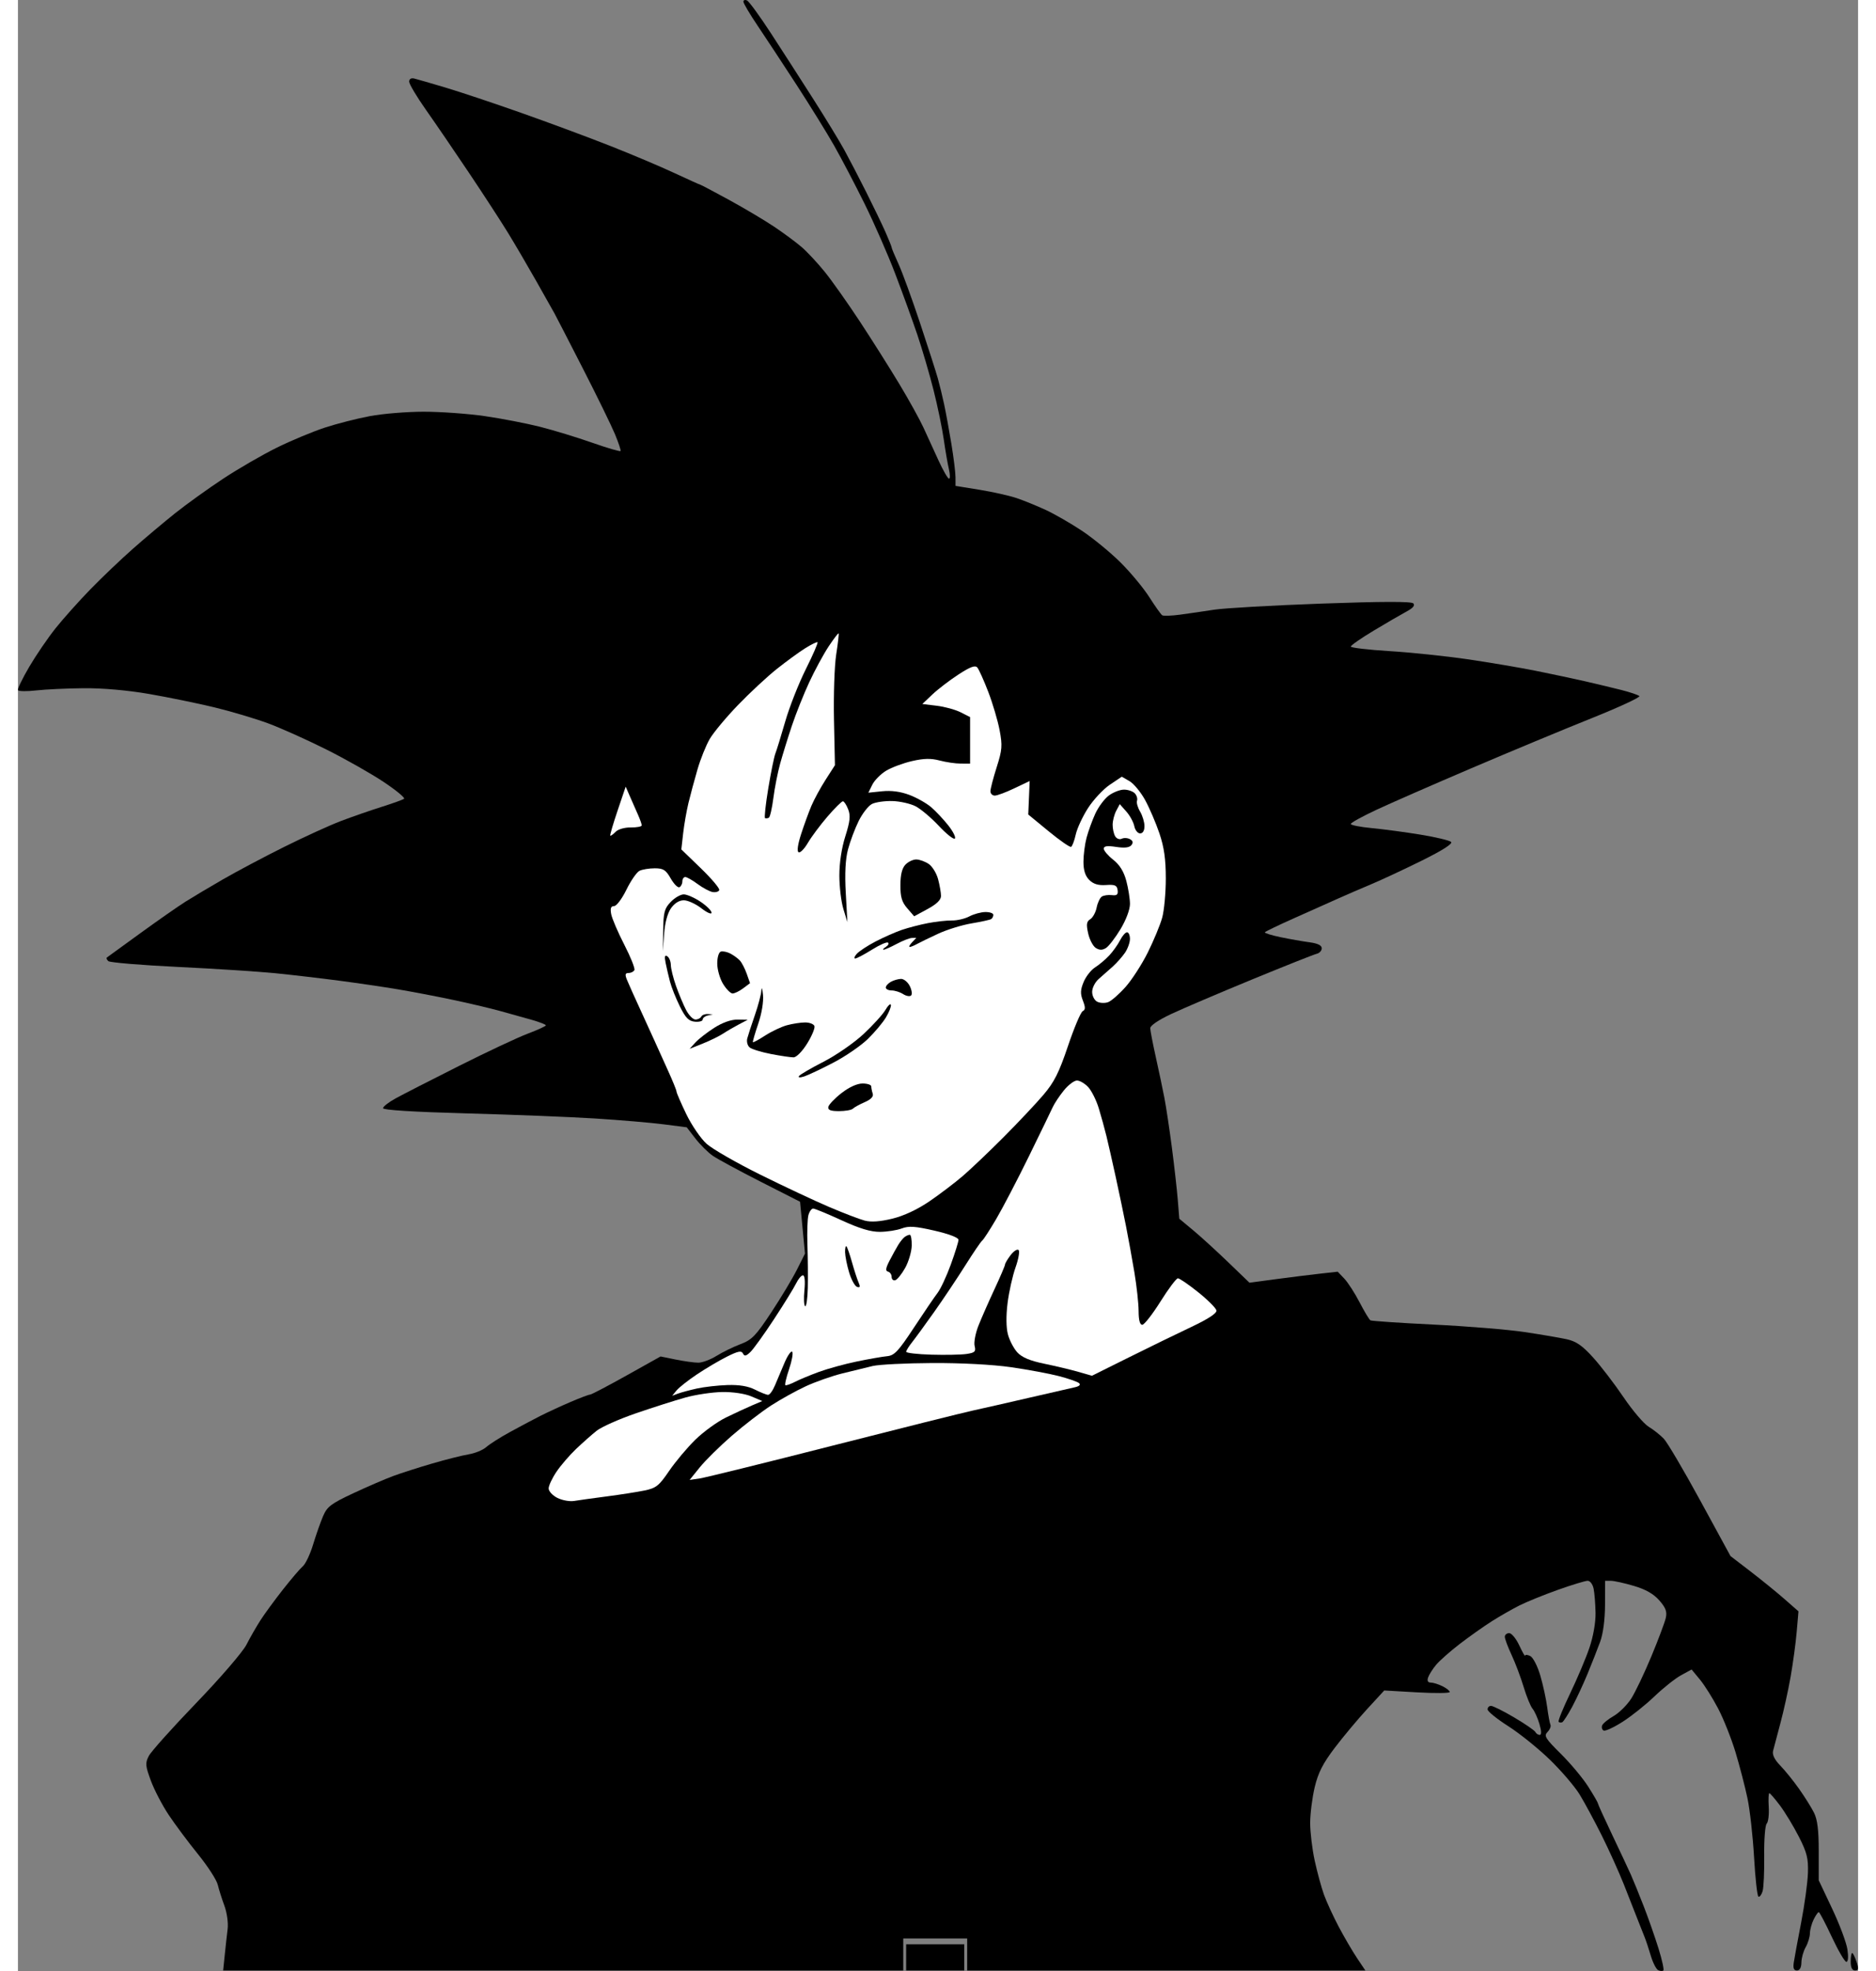 <svg width="650" height="682.5" xmlns="http://www.w3.org/2000/svg" id="svg" style="background: rgb(255, 255, 255);" preserveAspectRatio="xMidYMid meet" buffered-rendering="static" xmlns:xlink="http://www.w3.org/1999/xlink" viewBox="9.39 4.42 633.14 677.76"><rect x="9.39" y="4.42" width="633.14" height="677.76" fill="#808080" stroke="none"/><g><path d="M 260.25 4.574 C 259.562 4.258 259 4.45 259 5 C 259 5.55 261.201 9.262 263.891 13.25 C 266.582 17.238 272.584 26.35 277.231 33.5 C 281.877 40.65 287.725 50.1 290.225 54.5 C 292.726 58.9 297.442 67.9 300.705 74.5 C 303.968 81.1 308.7 91.9 311.221 98.5 C 313.742 105.1 317.172 114.55 318.844 119.5 C 320.515 124.45 323.021 133 324.413 138.5 C 325.804 144 327.391 151.65 327.939 155.5 C 328.487 159.35 329.288 163.973 329.718 165.773 C 330.148 167.573 330.163 169.036 329.75 169.023 C 329.337 169.01 327.71 166.188 326.132 162.75 C 324.555 159.312 322.236 154.25 320.978 151.5 C 319.721 148.75 315.984 142 312.674 136.5 C 309.365 131 303.251 121.325 299.089 115 C 294.926 108.675 289.491 100.99 287.01 97.922 C 284.53 94.854 280.925 90.991 279 89.338 C 277.075 87.684 272.8 84.527 269.5 82.32 C 266.2 80.114 259.225 75.976 254 73.125 C 248.775 70.274 244.387 67.955 244.25 67.971 C 244.113 67.987 240.062 66.163 235.25 63.918 C 230.438 61.673 220.425 57.445 213 54.522 C 205.575 51.599 191.85 46.509 182.5 43.212 C 173.15 39.914 161.45 36.009 156.5 34.533 C 151.55 33.057 146.713 31.658 145.75 31.425 C 144.672 31.163 144 31.576 144 32.5 C 144 33.325 146.618 37.712 149.818 42.25 C 153.019 46.788 159.708 56.575 164.684 64 C 169.66 71.425 175.661 80.65 178.019 84.5 C 180.378 88.35 184.729 95.775 187.689 101 C 190.648 106.225 193.504 111.287 194.035 112.25 C 194.566 113.213 198.972 121.763 203.827 131.25 C 208.681 140.738 213.631 150.863 214.827 153.75 C 216.022 156.637 216.887 159.226 216.75 159.501 C 216.613 159.777 212.225 158.5 207 156.663 C 201.775 154.826 193.675 152.355 189 151.173 C 184.325 149.99 175.775 148.34 170 147.506 C 164.225 146.672 154.775 145.992 149 145.995 C 143.225 145.998 134.9 146.677 130.5 147.505 C 126.1 148.332 119.125 150.112 115 151.46 C 110.875 152.809 103.45 155.904 98.5 158.338 C 93.55 160.773 85.225 165.586 80 169.033 C 74.775 172.481 67.35 177.814 63.5 180.885 C 59.65 183.956 53.125 189.441 49 193.074 C 44.875 196.707 38.257 203.015 34.293 207.09 C 30.33 211.166 24.93 217.206 22.293 220.513 C 19.657 223.821 15.587 229.783 13.25 233.763 C 10.912 237.744 9.186 241.338 9.414 241.75 C 9.641 242.162 12.454 242.2 15.664 241.834 C 18.874 241.468 26.225 241.126 32 241.074 C 38.51 241.015 47.06 241.766 54.5 243.05 C 61.1 244.188 71.225 246.263 77 247.661 C 82.775 249.059 91.1 251.537 95.5 253.169 C 99.9 254.8 108.9 258.837 115.5 262.14 C 122.1 265.444 130.986 270.476 135.247 273.323 C 139.508 276.17 142.658 278.765 142.247 279.089 C 141.836 279.413 138.35 280.67 134.5 281.882 C 130.65 283.094 124.35 285.284 120.5 286.749 C 116.65 288.213 107.875 292.213 101 295.637 C 94.125 299.061 84.675 304.067 80 306.761 C 75.325 309.455 69.475 312.937 67 314.498 C 64.525 316.059 57.55 320.928 51.5 325.317 C 45.45 329.707 40.275 333.463 40 333.666 C 39.725 333.868 39.95 334.433 40.5 334.921 C 41.05 335.41 51.85 336.308 64.5 336.919 C 77.15 337.529 92.225 338.503 98 339.084 C 103.775 339.665 113.675 340.822 120 341.654 C 126.325 342.486 135.325 343.809 140 344.594 C 144.675 345.379 153 346.965 158.5 348.12 C 164 349.274 171.425 351.015 175 351.988 C 178.575 352.961 183.642 354.374 186.26 355.128 C 188.878 355.883 191.03 356.725 191.043 357 C 191.056 357.275 188.239 358.566 184.783 359.87 C 181.328 361.173 170.625 366.197 161 371.033 C 151.375 375.869 141.591 380.877 139.258 382.163 C 136.925 383.448 135.012 384.95 135.006 385.5 C 134.999 386.126 145.751 386.791 163.748 387.278 C 179.561 387.705 199.475 388.495 208 389.032 C 216.525 389.569 227.1 390.469 231.5 391.033 L 239.5 392.057 L 242.5 395.934 C 244.15 398.066 246.85 400.74 248.5 401.876 C 250.15 403.012 257.575 407.028 265 410.801 L 278.5 417.661 L 279.345 426.58 L 280.189 435.5 L 277.431 441 C 275.914 444.025 271.934 450.648 268.586 455.718 C 263.27 463.77 261.93 465.151 258 466.632 C 255.525 467.564 251.812 469.378 249.75 470.663 C 247.688 471.949 244.875 473 243.5 473 C 242.125 473 238.637 472.519 235.75 471.932 L 230.5 470.864 L 218.75 477.432 C 212.287 481.044 206.662 483.989 206.25 483.975 C 205.838 483.961 202.8 485.106 199.5 486.519 C 196.2 487.933 191.475 490.116 189 491.371 C 186.525 492.626 181.8 495.137 178.5 496.951 C 175.2 498.765 171.6 501.057 170.5 502.044 C 169.4 503.031 166.7 504.139 164.5 504.508 C 162.3 504.876 156.675 506.292 152 507.655 C 147.325 509.017 141.25 510.962 138.5 511.976 C 135.75 512.991 129.562 515.661 124.75 517.91 C 117.134 521.47 115.791 522.486 114.386 525.75 C 113.499 527.812 111.957 532.2 110.959 535.5 C 109.962 538.8 108.368 542.175 107.417 543 C 106.467 543.825 103.388 547.425 100.577 551 C 97.765 554.575 94.302 559.3 92.882 561.5 C 91.461 563.7 89.264 567.525 88 570 C 86.735 572.475 78.977 581.475 70.758 590 C 62.539 598.525 55.181 606.737 54.407 608.25 C 53.151 610.704 53.229 611.618 55.129 616.75 C 56.3 619.913 59.058 625.2 61.258 628.5 C 63.458 631.8 67.992 637.875 71.335 642 C 74.677 646.125 77.738 650.85 78.137 652.5 C 78.536 654.15 79.569 657.413 80.432 659.75 C 81.309 662.129 81.796 665.651 81.538 667.75 C 81.283 669.812 80.833 673.862 80.538 676.75 L 80 682 L 197 682 L 314 682 L 314 676.5 L 314 671 L 325 671 L 336 671 L 336 676.5 L 336 682 L 404.5 682 L 473 682 L 470.15 677.75 C 468.582 675.413 465.751 670.575 463.859 667 C 461.967 663.425 459.684 658.475 458.787 656 C 457.889 653.525 456.445 648.237 455.578 644.25 C 454.71 640.263 454.007 634.413 454.015 631.25 C 454.023 628.087 454.723 622.575 455.57 619 C 456.744 614.045 458.373 610.836 462.424 605.5 C 465.346 601.65 470.384 595.624 473.619 592.109 L 479.5 585.718 L 490.75 586.359 C 496.938 586.712 502.013 586.663 502.029 586.25 C 502.045 585.837 500.92 584.938 499.529 584.25 C 498.138 583.562 496.325 583 495.5 583 C 494.513 583 494.202 582.402 494.591 581.25 C 494.917 580.288 496.154 578.332 497.341 576.904 C 498.529 575.476 502.2 572.235 505.5 569.701 C 508.8 567.167 513.75 563.668 516.5 561.925 C 519.25 560.181 523.525 557.736 526 556.491 C 528.475 555.246 534.438 552.826 539.25 551.113 C 544.062 549.401 548.675 548 549.5 548 C 550.337 548 551.242 549.216 551.548 550.75 C 551.85 552.263 552.145 555.975 552.204 559 C 552.268 562.294 551.428 567.107 550.111 571 C 548.901 574.575 545.906 581.663 543.456 586.75 C 541.005 591.837 539.225 596.225 539.5 596.5 C 539.775 596.775 540.337 596.837 540.75 596.637 C 541.163 596.438 542.686 594.075 544.135 591.387 C 545.584 588.699 547.976 583.575 549.45 580 C 550.924 576.425 552.873 571.475 553.782 569 C 554.806 566.212 555.447 561.361 555.467 556.25 L 555.5 548 L 557.5 548.009 C 558.6 548.014 562.155 548.801 565.401 549.759 C 569.466 550.958 572.188 552.511 574.151 554.75 C 576.36 557.27 576.862 558.617 576.383 560.75 C 576.044 562.263 573.804 568.225 571.404 574 C 569.005 579.775 565.891 586.3 564.485 588.5 C 563.078 590.7 560.357 593.4 558.437 594.5 C 556.518 595.6 554.734 597.062 554.474 597.75 C 554.213 598.438 554.45 599.225 555 599.5 C 555.55 599.775 558.475 598.425 561.5 596.5 C 564.525 594.575 569.464 590.638 572.476 587.75 C 575.487 584.862 579.594 581.6 581.602 580.5 L 585.254 578.5 L 588.145 582 C 589.735 583.925 592.56 588.425 594.424 592 C 596.288 595.575 598.967 602.325 600.379 607 C 601.79 611.675 603.632 618.763 604.472 622.75 C 605.313 626.737 606.337 635.896 606.75 643.102 C 607.163 650.308 607.837 656.383 608.25 656.602 C 608.663 656.821 609.306 655.987 609.68 654.75 C 610.055 653.513 610.304 648 610.236 642.5 C 610.167 637 610.555 632.05 611.099 631.5 C 611.643 630.95 611.955 628.363 611.794 625.751 C 611.632 623.138 611.725 621.015 612 621.031 C 612.275 621.048 613.927 622.96 615.67 625.281 C 617.414 627.601 620.334 632.425 622.16 636 C 624.955 641.473 625.448 643.448 625.282 648.5 C 625.174 651.8 624.126 659.45 622.953 665.5 C 621.78 671.55 620.635 677.737 620.41 679.25 C 620.118 681.21 620.431 682 621.5 682 C 622.461 682 623.013 681.012 623.035 679.25 C 623.055 677.737 623.714 675.375 624.5 674 C 625.286 672.625 625.945 670.487 625.965 669.25 C 625.984 668.013 626.562 665.862 627.25 664.471 C 627.938 663.08 628.725 661.937 629 661.93 C 629.275 661.923 631.3 665.767 633.5 670.472 C 635.7 675.177 637.95 679.027 638.5 679.027 C 639.109 679.027 639.252 677.361 638.866 674.763 C 638.517 672.418 636.155 666.112 633.616 660.75 L 629 651 L 629 641 C 629 633.755 628.551 630.105 627.371 627.75 C 626.474 625.962 624.148 622.25 622.2 619.5 C 620.253 616.75 617.341 613.15 615.729 611.5 C 613.809 609.535 612.966 607.81 613.284 606.5 C 613.55 605.4 614.683 601.125 615.799 597 C 616.916 592.875 618.503 585.675 619.325 581 C 620.147 576.325 621.091 569.35 621.422 565.5 L 622.025 558.5 L 617.262 554.321 C 614.643 552.023 609.382 547.748 605.571 544.821 L 598.643 539.5 L 588.282 520.5 C 582.583 510.05 576.926 500.453 575.71 499.174 C 574.495 497.895 572.15 496.037 570.5 495.046 C 568.85 494.055 564.949 489.476 561.831 484.872 C 558.713 480.267 553.988 474.106 551.331 471.18 C 547.615 467.087 545.519 465.645 542.25 464.93 C 539.913 464.418 533.388 463.308 527.75 462.463 C 522.112 461.618 508.05 460.466 496.5 459.903 C 484.95 459.339 475.163 458.681 474.75 458.439 C 474.337 458.198 472.659 455.413 471.02 452.25 C 469.381 449.087 467.018 445.424 465.77 444.109 L 463.5 441.718 L 457.5 442.379 C 454.2 442.743 447.365 443.594 442.311 444.27 L 433.122 445.5 L 425.811 438.46 C 421.79 434.589 416.359 429.639 413.742 427.46 L 408.984 423.5 L 408.459 417 C 408.17 413.425 407.257 405.325 406.431 399 C 405.604 392.675 404.451 385.025 403.868 382 C 403.286 378.975 401.958 372.675 400.919 368 C 399.879 363.325 399.009 358.825 398.986 358 C 398.96 357.098 401.846 355.139 406.222 353.088 C 410.225 351.211 422.725 345.88 434 341.241 C 445.275 336.602 455.288 332.625 456.25 332.403 C 457.212 332.181 458 331.325 458 330.5 C 458 329.491 456.61 328.815 453.75 328.435 C 451.413 328.125 446.94 327.337 443.811 326.685 C 440.682 326.033 438.258 325.275 438.424 325 C 438.59 324.725 443.176 322.521 448.613 320.102 C 454.051 317.684 460.75 314.692 463.5 313.454 C 466.25 312.216 471.425 309.98 475 308.484 C 478.575 306.989 486.45 303.315 492.5 300.32 C 499.574 296.817 503.143 294.537 502.5 293.93 C 501.95 293.411 497.225 292.284 492 291.427 C 486.775 290.57 479.234 289.56 475.242 289.184 C 471.251 288.808 467.988 288.163 467.992 287.75 C 467.997 287.337 471.938 285.161 476.75 282.912 C 481.562 280.664 496.3 274.215 509.5 268.58 C 522.7 262.945 541.276 255.222 550.781 251.418 C 560.286 247.613 567.711 244.173 567.281 243.774 C 566.851 243.375 564.025 242.424 561 241.661 C 557.975 240.898 552.35 239.552 548.5 238.67 C 544.65 237.787 537 236.164 531.5 235.063 C 526 233.962 515.425 232.175 508 231.093 C 500.575 230.01 488.535 228.759 481.244 228.312 C 473.953 227.865 467.991 227.162 467.994 226.75 C 467.997 226.338 471.56 223.863 475.911 221.25 C 480.262 218.637 485.325 215.695 487.161 214.712 C 489.408 213.508 490.173 212.59 489.5 211.902 C 488.82 211.207 478.754 211.231 458 211.976 C 441.225 212.578 424.575 213.523 421 214.075 C 417.425 214.628 412.114 215.399 409.198 215.79 C 406.282 216.18 403.543 216.275 403.112 216 C 402.681 215.725 400.679 212.912 398.664 209.75 C 396.649 206.588 392.157 201.188 388.682 197.75 C 385.207 194.312 379.244 189.431 375.432 186.901 C 371.619 184.372 366.025 181.158 363 179.759 C 359.975 178.36 355.475 176.531 353 175.694 C 350.525 174.858 344.786 173.572 340.246 172.837 L 331.991 171.5 L 331.978 168.5 C 331.971 166.85 331.332 161.675 330.557 157 C 329.783 152.325 328.669 146.25 328.081 143.5 C 327.494 140.75 326.509 136.7 325.892 134.5 C 325.275 132.3 322.525 123.75 319.782 115.5 C 317.039 107.25 313.716 98.138 312.397 95.25 C 311.079 92.362 310 89.775 310 89.5 C 310 89.225 309.055 86.862 307.9 84.25 C 306.744 81.638 303.763 75.45 301.275 70.5 C 298.786 65.55 295.394 59.025 293.736 56 C 292.078 52.975 287.275 45.1 283.063 38.5 C 278.851 31.9 272.276 21.696 268.452 15.824 C 264.628 9.952 260.938 4.89 260.25 4.574 Z " class="odd" fill="#000000"></path><path d="M 291.761 222.219 C 291.904 222.374 291.531 225.65 290.931 229.5 C 290.331 233.35 289.989 243.485 290.17 252.023 L 290.5 267.545 L 287.305 272.523 C 285.547 275.26 283.345 279.3 282.411 281.5 C 281.477 283.7 279.878 288.087 278.856 291.25 C 277.698 294.838 277.376 297.188 278 297.5 C 278.55 297.775 279.986 296.312 281.192 294.25 C 282.397 292.188 285.435 288.117 287.942 285.205 C 290.449 282.293 292.837 279.931 293.25 279.955 C 293.663 279.98 294.479 281.238 295.065 282.75 C 295.908 284.925 295.699 286.859 294.069 292 C 292.795 296.019 292.013 301.172 292.019 305.5 C 292.025 309.35 292.65 314.525 293.406 317 L 294.782 321.5 L 294.227 311.5 C 293.851 304.733 294.099 299.883 294.994 296.5 C 295.721 293.75 297.37 289.363 298.658 286.75 C 299.946 284.137 302.012 281.493 303.25 280.873 C 304.488 280.253 307.637 279.803 310.25 279.873 C 312.863 279.943 316.462 280.753 318.25 281.673 C 320.038 282.593 323.64 285.63 326.255 288.423 C 328.87 291.215 331.345 293.174 331.755 292.775 C 332.165 292.376 331.158 290.351 329.517 288.275 C 327.876 286.199 325.226 283.375 323.627 282 C 322.028 280.625 318.645 278.717 316.11 277.761 C 313.064 276.612 309.888 276.188 306.75 276.511 L 302 277 L 303.359 274.25 C 304.106 272.738 306.244 270.578 308.109 269.45 C 309.974 268.323 313.975 266.831 317 266.135 C 321.066 265.199 323.543 265.146 326.5 265.929 C 328.7 266.512 331.962 266.991 333.75 266.994 L 337 267 L 337 259 L 337 251 L 333.75 249.354 C 331.962 248.448 328.266 247.435 325.535 247.104 L 320.571 246.5 L 324.035 243.217 C 325.941 241.411 329.975 238.326 333 236.36 C 337.111 233.69 338.753 233.087 339.5 233.975 C 340.05 234.629 341.741 238.389 343.257 242.332 C 344.774 246.274 346.527 252.2 347.154 255.5 C 348.165 260.824 348.051 262.26 346.146 268.25 C 344.966 271.962 344 275.675 344 276.5 C 344 277.325 344.675 278 345.5 278 C 346.325 278 349.363 276.869 352.25 275.486 C 355.137 274.104 357.5 272.981 357.5 272.991 C 357.5 273.001 357.39 275.595 357.257 278.755 L 357.013 284.5 L 364.007 290.25 C 367.853 293.413 371.337 295.831 371.75 295.624 C 372.163 295.418 372.886 293.505 373.358 291.374 C 373.83 289.243 375.742 285.137 377.608 282.25 C 379.474 279.363 382.846 275.762 385.103 274.25 L 389.206 271.5 L 391.853 273.031 C 393.309 273.873 395.727 276.798 397.226 279.531 C 398.726 282.264 400.94 287.425 402.148 291 C 403.765 295.787 404.343 299.871 404.342 306.5 C 404.342 311.45 403.779 317.525 403.093 320 C 402.406 322.475 400.191 327.827 398.172 331.894 C 396.152 335.96 392.7 341.313 390.5 343.789 C 388.3 346.265 385.6 348.622 384.5 349.027 C 383.4 349.432 381.712 349.367 380.75 348.882 C 379.785 348.396 379 346.878 379 345.5 C 379 344.125 380.012 342.129 381.25 341.064 C 382.488 339.999 384.653 338.086 386.062 336.814 C 387.472 335.541 389.387 333.375 390.32 332 C 391.253 330.625 392.012 328.488 392.008 327.25 C 392.003 326.012 391.55 325 391 325 C 390.45 325 389.37 326.238 388.601 327.75 C 387.831 329.262 386.144 331.625 384.851 333 C 383.558 334.375 381.375 336.211 380 337.08 C 378.625 337.949 376.859 340.199 376.076 342.08 C 374.945 344.796 374.891 346.118 375.816 348.5 C 376.724 350.837 376.707 351.642 375.741 352.14 C 375.058 352.492 372.778 357.892 370.673 364.14 C 367.581 373.316 365.947 376.552 362.173 380.973 C 359.603 383.983 353.45 390.509 348.5 395.475 C 343.55 400.441 337.25 406.434 334.5 408.795 C 331.75 411.155 326.575 415.081 323 417.52 C 318.883 420.329 314.209 422.513 310.25 423.477 C 306.033 424.505 302.943 424.722 300.75 424.145 C 298.962 423.675 293.45 421.565 288.5 419.457 C 283.55 417.349 272.863 412.333 264.75 408.312 C 256.637 404.29 248.359 399.538 246.354 397.75 C 244.349 395.962 241.191 391.35 239.336 387.5 C 237.481 383.65 235.971 380.163 235.982 379.75 C 235.992 379.337 234.614 375.962 232.919 372.25 C 231.224 368.538 229.241 364.15 228.512 362.5 C 227.782 360.85 225.523 355.9 223.491 351.5 C 221.46 347.1 219.393 342.488 218.899 341.25 C 218.207 339.517 218.345 339 219.5 339 C 220.325 339 221.225 338.55 221.5 338 C 221.775 337.45 220.205 333.512 218.012 329.25 C 215.819 324.988 213.794 320.262 213.512 318.75 C 213.139 316.745 213.406 316 214.5 316 C 215.33 316 217.228 313.485 218.75 310.367 C 220.262 307.269 222.287 304.344 223.25 303.867 C 224.213 303.39 226.575 303 228.5 303 C 231.452 303 232.313 303.548 234 306.5 C 235.1 308.425 236.45 309.775 237 309.5 C 237.55 309.225 238 308.325 238 307.5 C 238 306.675 238.45 306 239 306 C 239.55 306 241.463 307.085 243.25 308.41 C 245.037 309.736 247.353 310.974 248.396 311.16 C 249.439 311.347 250.474 311.05 250.696 310.5 C 250.917 309.95 248.072 306.575 244.373 303 L 237.647 296.5 L 238.272 291 C 238.615 287.975 239.44 283.25 240.105 280.5 C 240.77 277.75 242.165 272.575 243.205 269 C 244.245 265.425 246.148 260.7 247.434 258.5 C 248.721 256.3 253.087 251.063 257.137 246.862 C 261.186 242.661 267.2 237.077 270.5 234.454 C 273.8 231.831 278.188 228.631 280.25 227.343 C 282.312 226.054 284.224 225.113 284.497 225.25 C 284.771 225.387 282.97 229.55 280.495 234.5 C 278.02 239.45 274.828 247.55 273.402 252.5 C 271.975 257.45 270.451 262.4 270.014 263.5 C 269.578 264.6 268.475 270 267.563 275.5 C 266.651 281 266.152 285.613 266.453 285.75 C 266.754 285.887 267.337 285.825 267.75 285.612 C 268.163 285.399 268.865 282.361 269.312 278.862 C 269.758 275.363 270.809 270.025 271.647 267 C 272.485 263.975 274.297 258.125 275.675 254 C 277.052 249.875 279.749 243.125 281.666 239 C 283.584 234.875 286.582 229.349 288.327 226.719 C 290.072 224.089 291.617 222.064 291.761 222.219 Z " class="even" fill="#ffffff"></path><path d="M 219.927 278.209 C 220.712 280.019 221.959 282.85 222.698 284.5 C 223.438 286.15 224.033 287.837 224.021 288.25 C 224.01 288.663 222.312 288.98 220.25 288.955 C 218.098 288.93 215.861 289.579 215 290.479 C 214.175 291.341 213.364 291.923 213.198 291.773 C 213.032 291.623 214.157 287.769 215.698 283.209 L 218.5 274.918 L 219.927 278.209 Z " class="even" fill="#ffffff"></path><path d="M 390 275.949 C 388.625 275.939 386.262 276.846 384.75 277.965 C 383.238 279.084 381.129 281.913 380.065 284.25 C 379.001 286.587 377.653 290.3 377.071 292.5 C 376.488 294.7 376.009 298.413 376.006 300.75 C 376.002 303.672 376.625 305.625 378 307 C 379.417 308.417 381.094 308.927 383.75 308.75 C 386.845 308.544 387.546 308.849 387.765 310.5 C 387.971 312.052 387.523 312.439 385.765 312.226 C 384.519 312.076 382.97 312.301 382.322 312.726 C 381.674 313.152 380.875 314.85 380.547 316.5 C 380.219 318.15 379.233 319.95 378.355 320.5 C 377.07 321.305 376.929 322.26 377.629 325.388 C 378.108 327.526 379.288 329.776 380.25 330.388 C 381.513 331.19 382.487 331.198 383.75 330.416 C 384.712 329.819 386.968 326.894 388.761 323.916 C 390.679 320.731 392.018 317.161 392.011 315.25 C 392.005 313.462 391.438 309.89 390.75 307.311 C 389.897 304.11 388.469 301.809 386.25 300.061 C 384.463 298.652 383 296.938 383 296.25 C 383 295.345 384.172 295.178 387.25 295.647 C 390.148 296.088 391.818 295.894 392.5 295.035 C 393.199 294.156 393.048 293.535 392 292.974 C 391.175 292.533 389.898 292.471 389.163 292.836 C 388.427 293.201 387.422 292.825 386.928 292 C 386.435 291.175 386.04 289.375 386.051 288 C 386.062 286.625 386.617 284.474 387.285 283.22 L 388.5 280.939 L 390.75 283.47 C 391.988 284.861 393.225 287.125 393.5 288.5 C 393.775 289.875 394.675 291 395.5 291 C 396.433 291 397 290.056 397 288.5 C 397 287.125 396.325 284.875 395.5 283.5 C 394.675 282.125 394.197 280.438 394.437 279.75 C 394.678 279.062 394.34 277.93 393.687 277.233 C 393.034 276.537 391.375 275.959 390 275.949 Z " class="odd" fill="#000000"></path><path d="M 318.5 299.96 C 317.4 299.946 315.724 300.737 314.775 301.717 C 313.596 302.936 313.043 305.162 313.025 308.75 C 313.005 312.865 313.514 314.594 315.379 316.75 L 317.759 319.5 L 322.38 317 C 325.508 315.308 326.999 313.854 326.995 312.5 C 326.992 311.4 326.541 308.812 325.994 306.75 C 325.447 304.688 323.988 302.322 322.75 301.492 C 321.512 300.663 319.6 299.973 318.5 299.96 Z " class="odd" fill="#000000"></path><path d="M 238.5 311.969 C 237.4 311.958 235.375 313.122 234 314.556 C 231.834 316.816 231.487 318.123 231.401 324.332 L 231.302 331.5 L 231.728 325.5 C 231.991 321.78 232.884 318.455 234.076 316.75 C 235.303 314.996 236.906 314 238.5 314 C 239.875 314 242.596 315.238 244.546 316.75 C 246.529 318.288 248.072 318.949 248.046 318.25 C 248.021 317.562 246.312 315.873 244.25 314.495 C 242.188 313.117 239.6 311.981 238.5 311.969 Z " class="odd" fill="#000000"></path><path d="M 342.25 318.04 C 340.738 318.062 338.262 318.737 336.75 319.54 C 335.238 320.343 332.538 320.975 330.75 320.945 C 328.962 320.914 325.25 321.322 322.5 321.851 C 319.75 322.379 315.7 323.43 313.5 324.185 C 311.3 324.941 307.25 326.727 304.5 328.155 C 301.75 329.582 298.825 331.502 298 332.42 C 297.175 333.338 296.95 334.056 297.5 334.016 C 298.05 333.976 300.637 332.606 303.25 330.971 C 305.863 329.337 308.337 328.25 308.75 328.556 C 309.163 328.861 308.825 329.529 308 330.04 C 307.175 330.551 306.837 330.976 307.25 330.985 C 307.663 330.993 309.688 330.098 311.75 328.997 C 313.812 327.895 316.175 326.975 317 326.952 L 318.5 326.911 L 317 328.5 C 316.175 329.374 315.837 330.069 316.25 330.045 C 316.663 330.02 317.788 329.561 318.75 329.025 C 319.712 328.49 322.975 326.904 326 325.502 C 329.025 324.1 334.2 322.499 337.5 321.944 C 340.8 321.39 343.837 320.726 344.25 320.468 C 344.663 320.211 345 319.55 345 319 C 345 318.45 343.762 318.018 342.25 318.04 Z " class="odd" fill="#000000"></path><path d="M 254.5 332.308 C 253.4 331.737 251.938 331.434 251.25 331.635 C 250.536 331.843 250.002 333.608 250.004 335.75 C 250.006 337.812 250.906 340.962 252.004 342.75 C 253.102 344.538 254.562 346.019 255.25 346.042 C 255.938 346.066 257.577 345.278 258.894 344.292 L 261.287 342.5 L 260.144 339.25 C 259.515 337.462 258.438 335.403 257.75 334.673 C 257.062 333.943 255.6 332.879 254.5 332.308 Z " class="odd" fill="#000000"></path><path d="M 232.815 333.25 C 231.956 332.706 231.796 333.325 232.233 335.5 C 232.564 337.15 233.248 340.075 233.751 342 C 234.255 343.925 235.784 347.75 237.149 350.5 C 239.112 354.455 240.191 355.552 242.315 355.75 C 243.792 355.887 245 355.55 245 355 C 245 354.45 245.787 353.827 246.75 353.616 L 248.5 353.232 L 246.75 353.116 C 245.787 353.052 244.775 353.45 244.5 354 C 244.225 354.55 243.325 355 242.5 355 C 241.675 355 240.235 353.538 239.301 351.75 C 238.366 349.962 236.806 346.25 235.833 343.5 C 234.861 340.75 234.051 337.488 234.033 336.25 C 234.015 335.012 233.467 333.663 232.815 333.25 Z " class="odd" fill="#000000"></path><path d="M 313.25 341.03 C 312.288 341.047 310.712 341.497 309.75 342.03 C 308.788 342.564 308 343.45 308 344 C 308 344.55 308.9 345 310 345 C 311.1 345 312.878 345.562 313.952 346.25 C 315.026 346.938 316.263 347.157 316.702 346.738 C 317.141 346.319 316.938 344.857 316.25 343.488 C 315.562 342.12 314.212 341.014 313.25 341.03 Z " class="odd" fill="#000000"></path><path d="M 265.744 346.5 C 265.527 344.3 265.277 343.625 265.19 345 C 265.102 346.375 264.091 350.2 262.944 353.5 C 261.796 356.8 260.622 360.4 260.335 361.5 C 260.047 362.6 260.417 363.995 261.156 364.601 C 261.895 365.207 265.2 366.223 268.5 366.859 C 271.8 367.496 275.288 368.013 276.25 368.008 C 277.253 368.003 279.258 365.971 280.945 363.25 C 282.565 360.637 283.69 357.938 283.445 357.25 C 283.2 356.562 281.762 356.003 280.25 356.006 C 278.738 356.009 275.925 356.439 274 356.961 C 272.075 357.484 268.7 359.077 266.5 360.501 C 264.3 361.925 262.397 362.958 262.272 362.795 C 262.147 362.633 262.966 359.8 264.092 356.5 C 265.315 352.915 265.98 348.89 265.744 346.5 Z " class="odd" fill="#000000"></path><path d="M 309.75 349.958 C 309.613 349.385 308.764 350.172 307.865 351.708 C 306.966 353.244 303.576 356.975 300.331 360 C 297.087 363.025 290.911 367.3 286.607 369.5 C 282.303 371.7 278.493 373.921 278.141 374.435 C 277.752 375.002 278.481 375.045 280 374.543 C 281.375 374.089 285.875 371.957 290 369.806 C 294.125 367.655 299.44 364.006 301.811 361.697 C 304.182 359.389 306.994 356.038 308.061 354.25 C 309.127 352.462 309.887 350.531 309.75 349.958 Z " class="odd" fill="#000000"></path><path d="M 257 355.026 C 254.79 354.991 251.841 356.027 249 357.834 C 246.525 359.409 243.6 361.681 242.5 362.883 L 240.5 365.069 L 245 363.279 C 247.475 362.294 250.625 360.753 252 359.853 C 253.375 358.954 255.85 357.512 257.5 356.649 L 260.5 355.08 L 257 355.026 Z " class="odd" fill="#000000"></path><path d="M 373.75 375.974 C 374.712 375.96 376.456 376.973 377.625 378.224 C 378.793 379.476 380.435 382.75 381.272 385.5 C 382.109 388.25 383.291 392.525 383.897 395 C 384.504 397.475 385.935 403.775 387.077 409 C 388.22 414.225 389.822 421.875 390.637 426 C 391.453 430.125 392.76 437.325 393.543 442 C 394.325 446.675 394.973 452.637 394.983 455.25 C 394.994 458.389 395.424 459.991 396.25 459.972 C 396.938 459.957 399.75 456.36 402.5 451.978 C 405.25 447.596 407.95 444.002 408.5 443.991 C 409.05 443.979 412.2 446.134 415.5 448.78 C 418.8 451.426 421.618 454.245 421.762 455.045 C 421.934 455.996 418.992 457.934 413.262 460.644 C 408.443 462.923 398.744 467.648 391.71 471.144 L 378.919 477.5 L 374.21 476.146 C 371.619 475.401 366.35 474.143 362.5 473.35 C 357.57 472.334 354.835 471.182 353.25 469.454 C 352.012 468.104 350.555 465.312 350.012 463.25 C 349.397 460.914 349.354 456.86 349.898 452.5 C 350.379 448.65 351.611 443.139 352.636 440.253 C 353.661 437.367 354.132 434.667 353.681 434.253 C 353.231 433.839 352.004 434.625 350.954 436 C 349.904 437.375 349.034 438.837 349.022 439.25 C 349.01 439.663 347.374 443.488 345.387 447.75 C 343.399 452.012 340.924 457.637 339.887 460.25 C 338.849 462.863 338.253 466.012 338.562 467.25 C 339.045 469.183 338.658 469.57 335.812 470 C 333.99 470.275 328.562 470.387 323.75 470.25 C 318.938 470.113 315.006 469.663 315.013 469.25 C 315.021 468.837 315.925 467.375 317.022 466 C 318.12 464.625 321.567 459.9 324.683 455.5 C 327.799 451.1 332.616 443.9 335.387 439.5 C 338.159 435.1 340.766 431.275 341.181 431 C 341.595 430.725 343.783 427.35 346.043 423.5 C 348.302 419.65 353.347 409.975 357.254 402 C 361.162 394.025 364.84 386.441 365.429 385.148 C 366.018 383.854 367.738 381.266 369.25 379.398 C 370.762 377.529 372.788 375.988 373.75 375.974 Z " class="even" fill="#ffffff"></path><path d="M 300 377 C 298.13 377 295.399 378.244 292.75 380.302 C 290.413 382.118 288.377 384.256 288.226 385.052 C 288.025 386.117 288.994 386.5 291.891 386.5 C 294.057 386.5 296.205 386.123 296.664 385.662 C 297.124 385.201 298.962 384.188 300.75 383.412 C 302.885 382.484 303.829 381.486 303.5 380.5 C 303.225 379.675 303 378.55 303 378 C 303 377.45 301.65 377 300 377 Z " class="odd" fill="#000000"></path><path d="M 283 420 C 283.55 420 287.938 421.81 292.75 424.023 C 298.955 426.876 302.809 428.036 306 428.011 C 308.475 427.992 311.85 427.464 313.5 426.839 C 315.906 425.928 318.136 426.079 324.763 427.601 C 329.714 428.739 333.02 430.001 333.013 430.75 C 333.006 431.438 331.815 435.262 330.366 439.25 C 328.917 443.238 326.868 447.625 325.814 449 C 324.76 450.375 321.081 455.775 317.64 461 C 312.315 469.086 310.946 470.541 308.442 470.774 C 306.824 470.925 302.125 471.746 298 472.599 C 293.875 473.452 288.025 475.057 285 476.166 C 281.975 477.275 278.262 478.816 276.75 479.591 C 275.238 480.366 273.759 480.887 273.464 480.75 C 273.169 480.613 273.732 478.139 274.714 475.253 C 275.696 472.367 276.183 469.667 275.795 469.253 C 275.407 468.839 274.222 470.525 273.163 473 C 272.104 475.475 270.621 478.98 269.868 480.79 C 269.116 482.599 268.05 484.071 267.5 484.061 C 266.95 484.051 264.925 483.246 263 482.271 C 260.62 481.067 257.581 480.562 253.5 480.694 C 250.2 480.8 245.475 481.336 243 481.886 C 240.525 482.435 237.6 483.22 236.5 483.629 L 234.5 484.374 L 236 482.547 C 236.825 481.542 239.975 479.061 243 477.034 C 246.025 475.008 250.682 472.258 253.348 470.925 C 257.159 469.018 258.335 468.785 258.848 469.831 C 259.361 470.879 259.908 470.772 261.413 469.331 C 262.466 468.324 266.134 463.225 269.566 458 C 272.997 452.775 276.411 447.25 277.152 445.721 C 277.894 444.193 278.95 442.95 279.5 442.96 C 280.1 442.97 280.3 445.013 280 448.069 C 279.725 450.87 279.837 453.35 280.25 453.581 C 280.663 453.811 281.071 450.962 281.157 447.25 C 281.244 443.538 281.189 436.9 281.036 432.5 C 280.883 428.1 281.037 423.488 281.379 422.25 C 281.72 421.012 282.45 420 283 420 Z " class="even" fill="#ffffff"></path><path d="M 316.25 429.015 C 315.837 429.024 315.05 429.361 314.5 429.765 C 313.95 430.169 312.95 431.4 312.278 432.5 C 311.605 433.6 310.255 436.047 309.278 437.937 C 307.952 440.5 307.818 441.454 308.75 441.687 C 309.438 441.859 310 442.675 310 443.5 C 310 444.325 310.562 444.843 311.25 444.651 C 311.938 444.458 313.476 442.546 314.669 440.401 C 315.862 438.255 316.875 434.812 316.919 432.75 C 316.964 430.688 316.663 429.007 316.25 429.015 Z " class="odd" fill="#000000"></path><path d="M 294.459 433 C 294.176 432.725 293.964 433.625 293.987 435 C 294.011 436.375 294.642 439.525 295.389 442 C 296.137 444.475 297.367 446.699 298.124 446.942 C 299.152 447.273 299.282 446.894 298.638 445.442 C 298.164 444.374 297.145 441.25 296.375 438.5 C 295.604 435.75 294.742 433.275 294.459 433 Z " class="odd" fill="#000000"></path><path d="M 324 473.122 C 333.85 473.071 344.732 473.643 351 474.542 C 356.775 475.37 364.2 476.747 367.5 477.601 C 370.8 478.456 373.95 479.554 374.5 480.041 C 375.125 480.596 374.564 481.129 373 481.465 C 371.625 481.761 364.65 483.359 357.5 485.018 C 350.35 486.676 341.575 488.669 338 489.448 C 334.425 490.227 312.6 495.684 289.5 501.575 C 266.4 507.466 245.925 512.518 244 512.802 L 240.5 513.317 L 244 508.985 C 245.925 506.602 250.875 501.722 255 498.14 C 259.125 494.558 265.2 489.88 268.5 487.745 C 271.8 485.61 277.2 482.618 280.5 481.096 C 283.8 479.574 289.425 477.598 293 476.704 C 296.575 475.811 301.3 474.658 303.5 474.143 C 305.7 473.628 314.925 473.168 324 473.122 Z " class="even" fill="#ffffff"></path><path d="M 251.75 483.09 C 255.437 483.037 259.538 483.655 261.75 484.597 L 265.5 486.194 L 262 487.688 C 260.075 488.51 256.038 490.379 253.029 491.841 C 250.02 493.303 245.26 496.75 242.451 499.5 C 239.643 502.25 235.58 507.092 233.423 510.26 C 229.966 515.335 228.965 516.13 225 516.948 C 222.525 517.458 216.675 518.373 212 518.982 C 207.325 519.59 202.262 520.293 200.75 520.544 C 199.238 520.795 196.65 520.325 195 519.5 C 193.35 518.675 191.998 517.212 191.995 516.25 C 191.992 515.288 193.206 512.7 194.692 510.5 C 196.178 508.3 199.218 504.77 201.447 502.655 C 203.676 500.541 206.85 497.734 208.5 496.418 C 210.15 495.101 216.225 492.4 222 490.415 C 227.775 488.43 235.425 485.99 239 484.993 C 242.575 483.996 248.312 483.14 251.75 483.09 Z " class="even" fill="#ffffff"></path><path d="M 522.5 566 C 521.675 566 520.994 566.562 520.986 567.25 C 520.979 567.938 522.028 570.75 523.317 573.5 C 524.606 576.25 526.472 581.2 527.464 584.5 C 528.456 587.8 529.838 591.175 530.534 592 C 531.231 592.825 532.296 595.188 532.901 597.25 C 533.614 599.684 533.649 601 533 601 C 532.45 601 531.775 600.55 531.5 600 C 531.225 599.45 527.962 597.207 524.25 595.015 C 520.538 592.823 516.938 591.023 516.25 591.015 C 515.562 591.007 515.027 591.562 515.06 592.25 C 515.093 592.938 518.298 595.525 522.183 598 C 526.068 600.475 532.496 605.65 536.467 609.5 C 540.439 613.35 545.063 618.75 546.743 621.5 C 548.424 624.25 551.825 630.55 554.301 635.5 C 556.778 640.45 560.234 648.1 561.983 652.5 C 563.731 656.9 565.854 662.3 566.7 664.5 C 567.547 666.7 568.615 669.4 569.074 670.5 C 569.532 671.6 570.491 674.477 571.204 676.893 C 571.917 679.309 573.067 681.559 573.76 681.893 C 574.453 682.227 575.254 682.275 575.541 682 C 575.827 681.725 575.085 678.35 573.892 674.5 C 572.698 670.65 570.413 664.125 568.813 660 C 567.213 655.875 565.197 650.925 564.334 649 C 563.47 647.075 560.567 640.888 557.882 635.25 C 555.197 629.612 553 624.775 553 624.5 C 553 624.225 551.498 621.638 549.662 618.75 C 547.827 615.862 543.597 610.8 540.263 607.5 C 534.906 602.198 534.372 601.325 535.672 600 C 536.482 599.175 536.937 598.05 536.684 597.5 C 536.431 596.95 535.932 594.25 535.574 591.5 C 535.217 588.75 534.154 583.859 533.212 580.631 C 532.26 577.367 530.723 574.372 529.75 573.881 C 528.788 573.397 527.99 573.337 527.978 573.75 C 527.966 574.163 527.066 572.587 525.978 570.25 C 524.89 567.913 523.325 566 522.5 566 Z " class="odd" fill="#000000"></path><path d="M 325 673 L 315 673 L 315 677.5 L 315 682 L 325 682 L 335 682 L 335 677.5 L 335 673 L 325 673 Z " class="odd" fill="#000000"></path><path d="M 640.5 676 C 640.225 676 640 677.35 640 679 C 640 681 640.5 682 641.5 682 C 642.722 682 642.815 681.444 642 679 C 641.45 677.35 640.775 676 640.5 676 Z " class="odd" fill="#000000"></path></g></svg>